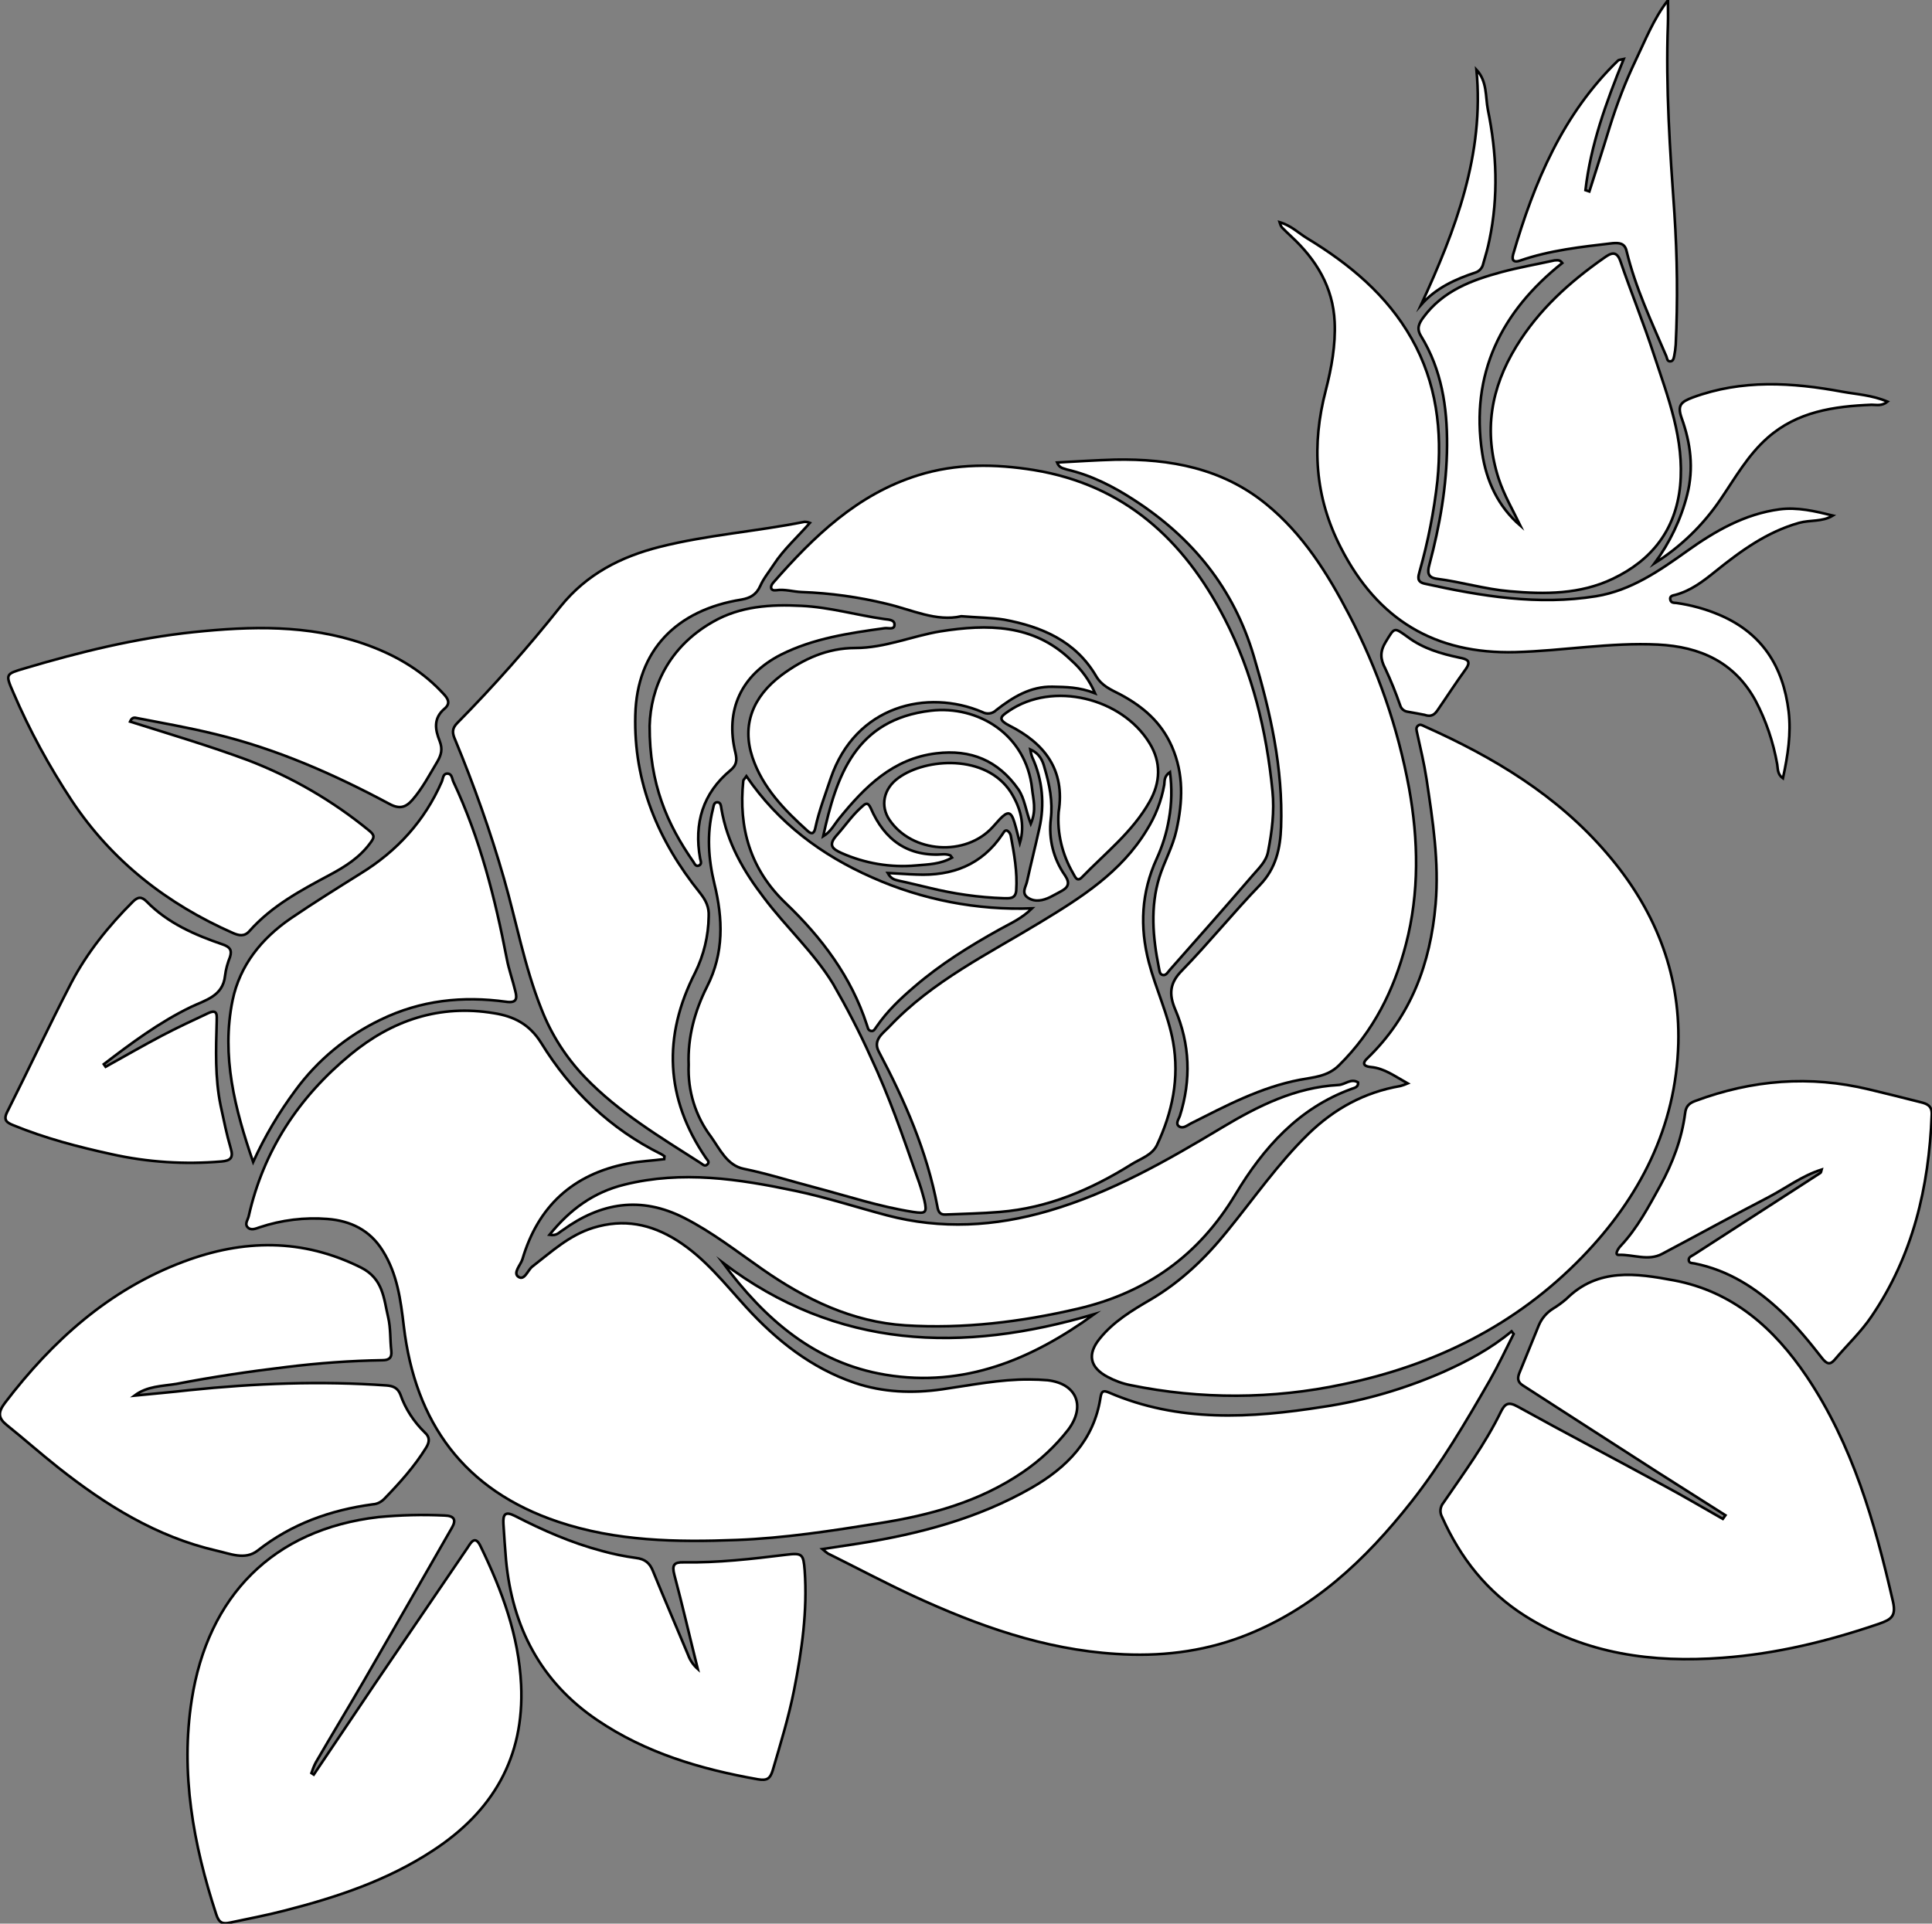 <?xml version="1.0" encoding="utf-8"?>
<!-- Generator: Adobe Illustrator 24.1.0, SVG Export Plug-In . SVG Version: 6.00 Build 0)  -->
<svg version="1.1" id="图层_1" xmlns="http://www.w3.org/2000/svg" xmlns:xlink="http://www.w3.org/1999/xlink" x="0px" y="0px"
	 viewBox="0 0 742.6 739.5" style="enable-background:new 0 0 742.6 739.5;" xml:space="preserve">
<rect x="0" y="0" width="742.6" height="739.5" fill="#808080" stroke="none"/>
<style type="text/css">
	.st0{fill:#FFFFFF;stroke:#000000;stroke-miterlimit:10;}
</style>
<path id="XFF00FFM2Gra6Co7_5_" class="st0" d="M255.3,445.6c-4.7,0.6-9.5,0.8-14.1,1.7c-21.1,4.1-34.4,16.5-40.4,36.8
	c-0.7,2.2-3.7,5.2-1.6,6.7c2.4,1.7,3.6-2.5,5.4-3.9c7.4-5.7,14.1-12,23.4-14.9c11.7-3.6,22.2-1.5,32.3,4.9
	c10.6,6.7,18.2,16.5,26.5,25.6c11.7,12.8,25,23.4,41.7,29.1c10.9,3.7,22.2,4.1,33.5,2.5c11.2-1.6,22.3-3.9,33.7-3.8
	c2.3,0,4.7,0.1,7,0.3c11.1,1.3,14.7,9.9,7.9,19c-4.9,6.3-10.8,11.8-17.4,16.3c-16.8,11.5-35.8,16.6-55.5,19.7
	c-18.1,2.9-36.2,5.7-54.5,6.4c-23.2,0.9-46.4,0.5-68.7-7c-36.1-12.1-54.9-38-59.3-75.2c-1.2-10.1-2.5-20.1-8.1-29
	c-4.9-7.9-12.3-11.5-21.2-12.2c-8.8-0.7-17.7,0.4-26.1,3.2c-1.5,0.5-3.4,1.4-4.7-0.1c-1.1-1.3,0.2-2.8,0.5-4.2
	c5.7-25.3,19.3-45.8,39.1-62.1c16-13.2,34.3-19.4,55.2-15.9c7.6,1.2,13.6,4.2,18.1,11.4c11.4,18.5,26.6,33.1,46.2,42.8
	c0.4,0.2,0.8,0.5,1.2,0.8L255.3,445.6z"/>
<path id="XFF00FFM2Gra2Co7" class="st0" d="M541.1,416.5c-5.2-2.9-9-5.8-14.1-6.3c-2.2-0.2-3.9-1-1.5-3.3
	c16.8-16.2,24.3-36.4,26.3-59.3c1.4-16.3-1.1-32.2-3.5-48.2c-0.9-5.9-2.3-11.7-3.6-17.6c-0.2-1-0.6-2,0.3-2.8s1.8-0.1,2.7,0.3
	c26.4,11.8,50.8,26.4,69.9,48.7c18.1,21,28.2,45.4,27.5,73.1c-0.9,32.2-14.8,59.3-37,82.2c-25.4,26.2-56.7,41.6-92.1,48.9
	c-26.8,5.7-54.5,5.8-81.4,0.3c-3.1-0.6-6.1-1.7-8.9-3.2c-6.8-3.6-7.9-8.7-3-14.7c5.3-6.6,12.5-10.9,19.7-15.1
	c11.5-6.8,20.9-15.8,29.2-26.1c10.3-12.6,19.6-26.1,31.3-37.5c10-9.7,21.5-16,35.3-18.4C539.2,417.2,540.2,416.9,541.1,416.5z"/>
<path id="X81B540M2Gra2OT4_1_" class="st0" d="M663.2,582.5c-8.7-5.5-17.3-11-26-16.5c-17.3-11.1-34.6-22.3-52-33.5
	c-2-1.3-1.9-2.9-1.2-4.7c2.5-6.2,5-12.3,7.5-18.4c1.1-2.6,3-4.8,5.4-6.3c1.8-1.1,3.6-2.4,5.2-3.8c12.1-12,26.8-9.8,41.3-7.1
	c22.7,4.3,38.5,18.4,51,36.9c17.7,26.3,26.2,56.1,33.2,86.6c1.3,5.7-0.8,6.9-5.3,8.5c-19.6,6.7-39.6,11.6-60.3,13.1
	c-26.8,2-52.5-1.4-75.8-16.1c-14.7-9.3-24.9-22.3-31.9-38c-1-1.8-0.8-3.9,0.5-5.5c7.8-11.4,16-22.5,22.1-35c1.5-3,2.8-4,6.4-2
	c18.4,10.2,37.2,20,55.7,30.1c7.8,4.2,15.5,8.7,23.2,13.1L663.2,582.5z"/>
<path id="X3B5105M2Color17_1_" class="st0" d="M120.6,682.2c7.9-11.7,15.8-23.5,23.7-35.2c11.8-17.3,23.6-34.7,35.4-52
	c1.3-2,2.9-5,5-0.6c8.2,16.9,14.7,34.3,15.6,53.3c1.3,27.9-10.9,48.7-33.9,63.7c-17.5,11.5-37.1,18-57.1,23.1
	c-6.9,1.8-13.9,3.1-20.9,4.6c-2.8,0.6-4.2,0.2-5.3-3.2c-8.8-26.9-13.8-54.2-9.4-82.5c6.2-39.7,31.1-65.5,71.8-70.2
	c8.5-0.8,17-1,25.4-0.6c3.6,0.1,4.6,1.6,2.8,4.7c-11.2,19.6-22.5,39.2-33.8,58.8c-6.1,10.5-12.4,20.9-18.5,31.4
	c-0.7,1.3-1.2,2.7-1.7,4.1L120.6,682.2z"/>
<path id="XFF00FFM2Gra4Co7_6_" class="st0" d="M581.8,512.8c-3,6-5.9,12.1-9.2,17.9c-9.2,16-18.6,32-30,46.5
	c-17.7,22.5-38.1,41.8-65.5,52.1c-15.5,5.8-31.6,7.6-48.1,6.5c-27.7-1.7-53.3-10.9-78.2-22.4c-11-5.1-21.7-10.8-32.6-16.2
	c-0.7-0.5-1.4-1.1-2.1-1.7c5.1-0.8,9.4-1.4,13.8-2.1c23.3-3.7,45.9-9.6,66.5-21.4c13.6-7.8,24.1-18.3,26.6-34.8
	c0.4-2.4,1-2.8,3.2-1.9c26.8,11.6,54.6,9.9,82.5,5.5c16-2.4,31.5-7,46.3-13.5c9.3-4.2,18.1-8.9,26-15.5L581.8,512.8z"/>
<path id="XFF00FFM2Gra6Co7_4_" class="st0" d="M406.3,177.8c7.6-0.4,15-0.9,22.3-1.1c21.1-0.4,41.2,3.3,58.1,17.1
	c14.1,11.5,23.5,26.5,31.8,42.4c11,21,18.8,43.5,23.1,66.8c3.6,19.9,4,40.1-1.2,60c-4.6,17.7-12.5,33.5-25.7,46.5
	c-4.4,4.4-9.9,4.6-15.1,5.6c-15.1,2.9-28.4,10-41.9,16.8c-1.5,0.8-3,2.1-4.5,1.1s-0.1-2.8,0.3-4c4.4-13.9,3.9-27.6-1.8-41
	c-2.5-5.9-2.1-10.2,2.7-15c10.3-10.6,19.6-22.1,29.9-32.8c6.2-6.5,7.8-14.1,8.1-22.3c0.8-22.6-4.1-44.2-10.5-65.7
	c-7.7-26-23.6-45.5-46-60c-8-5.2-16.4-9.5-25.8-11.7C408.9,180,407.2,180.1,406.3,177.8z"/>
<path id="XFF00FFM2Gra6Co7_3_" class="st0" d="M311.3,201c-4.8,5.5-10.1,10.2-13.8,15.9c-1.8,2.8-4,5.4-5.3,8.4
	c-1.5,3.3-3.8,4.6-7.2,5.2c-25,4-40.2,19.5-40.8,44.4c-0.7,25.9,8.8,48.4,24.9,68.4c2.2,2.8,3.5,5.4,3.3,9
	c-0.1,7.5-1.9,14.9-5.2,21.6c-12.5,24.5-11.5,48.3,4.1,71.2c0.5,0.8,1.6,1.5,0.6,2.5s-1.8,0-2.6-0.5c-15.6-10-31.5-19.5-44.4-32.9
	c-7.3-7.6-13-16.5-16.8-26.3c-6.5-16.3-9.6-33.5-14.4-50.2c-5.2-18.1-11.5-35.8-18.7-53.2c-1.1-2.5-1.5-4.3,0.8-6.6
	c14-14.2,27.3-29.2,39.7-44.8c10-12.4,23.1-19.1,38.2-22.9c18.3-4.6,37.1-5.9,55.5-9.6C309.8,200.6,310.6,200.7,311.3,201z"/>
<path id="X81B540M2Gra6OT4_2_" class="st0" d="M51.7,536.5c7-0.7,14.1-1.3,21.1-2.1c25.2-2.6,50.5-3.6,75.8-1.8
	c2.6,0.2,4.3,1,5.3,3.5c1.9,5.5,5.2,10.5,9.4,14.6c1.9,1.7,1.9,3.5,0.5,5.8c-4.5,7.3-10.2,13.6-16.1,19.7c-1.2,1.2-2.7,2-4.4,2.1
	c-16.3,2.2-31.2,7.5-44.3,17.8c-4.9,3.8-10.7,1.1-15.8,0c-23-5.3-42.6-17.5-60.9-32c-6.7-5.3-13-10.9-19.6-16.2
	c-3.4-2.7-3.6-4.9-0.8-8.6c18.3-24,40.1-43.6,68.7-54.3c22.9-8.6,45.6-9,68.2,2.3c8.5,4.3,8.7,11.9,10.4,19.1
	c1,4.2,0.7,8.6,1.2,12.9c0.3,2.7-0.9,3.6-3.4,3.6c-12.3,0.2-24.6,1.1-36.8,2.6c-14.2,1.7-28.4,3.8-42.4,6.5
	C62.3,532.9,56.6,532.8,51.7,536.5z"/>
<path id="X81B540M2Gra6OT4_1_" class="st0" d="M50,277.4c15.2,4.8,30.4,9.3,45.2,14.8c17,6.5,32.8,15.7,46.8,27.2
	c2.2,1.8,1.8,2.7,0.3,4.7c-4.1,5.6-9.7,9.1-15.5,12.2c-11.2,6-22.3,11.9-30.9,21.6c-1.9,2.2-4,1.8-6.3,0.8
	c-25.4-11.2-46.5-27.6-62-50.9c-8.7-13.2-16.3-27.1-22.5-41.6c-3.1-7.1-3-7.1,4.5-9.3c21.2-6.3,42.8-11.6,64.8-13.9
	s43.9-2.9,65.2,4.4c11.3,3.9,21.6,9.6,29.9,18.3c1.8,1.9,4.4,4.2,1.4,6.7c-4.5,3.8-3.6,8.2-1.9,12.5c1.2,3.1,0.6,5.3-0.9,7.9
	c-3,5-5.7,10.2-9.5,14.6c-2.6,3-5,3.8-9,1.6c-21.3-11.4-43.3-21.1-66.9-26.8c-10.2-2.5-20.5-4.3-30.8-6.3
	C51.3,275.9,50.6,276,50,277.4z"/>
<path id="XFF00FFM2Gra6Co7_2_" class="st0" d="M369.5,236.9c-9.6,2.2-19-2.5-28.8-4.8c-10.7-2.6-21.6-4.1-32.5-4.5
	c-3.3-0.1-6.5-1.2-9.9-0.7c-2.1,0.3-2.5-1.3-1.1-2.9c15.6-17.8,32.3-34,55.7-41.3c14.7-4.6,29.6-4.4,44.5-2
	c34.7,5.7,57.6,26.7,73.3,57.1c10.8,20.9,16.1,43.2,18.4,66.3c0.8,7.9-0.2,15.6-1.7,23.3c-0.7,3.8-3.6,6.4-5.9,9.1
	c-10.5,12.2-21.2,24.3-31.9,36.4c-0.7,0.8-1.4,2.2-2.7,1.9s-1.2-1.8-1.5-3c-2.3-11.5-3.3-23.1,0.2-34.5c1.9-6.1,5.2-11.8,6.6-18.2
	c2.4-10.9,2.9-21.5-1.8-32.2c-4.2-9.5-11.3-15.4-19.9-20c-3.5-1.8-7-3.2-9.2-7c-7.9-13.5-20.9-19-35.4-21.7
	C380.9,237.4,375.6,237.4,369.5,236.9z"/>
<path id="XFF66FFM2Color7_1_" class="st0" d="M449.7,296.8c0.8,6,0.7,12.1-0.4,18.1c-0.9,5.3-2.5,10.4-4.7,15.2
	c-5.9,12.9-6.6,26.2-3,39.9c2.7,10.3,7.4,20,9.3,30.5c2.5,14-0.3,27.1-6.2,39.7c-1.9,3.9-6.3,5.2-9.8,7.4
	c-15.5,9.7-32.1,16.8-50.6,18.3c-7,0.6-14,0.7-20.9,1c-2.1,0.1-2.8-1.1-3.1-3.1c-4-21.2-12.5-40.6-22.5-59.5c-2.4-4.5,1.5-7,4-9.6
	c16.6-17.6,38.1-28,58.3-40.3c15.5-9.4,30.8-19.1,40.6-35.2c3.4-5.4,5.7-11.3,6.8-17.5C447.7,300.3,447.3,298.5,449.7,296.8z"/>
<path id="XFF00FFM2Gra3Co7" class="st0" d="M600.5,101.1c-23.5,18.7-35.4,42.6-30.8,73c1.6,10.8,6.1,20.6,14.7,28
	c-2.9-6-6.3-11.8-8.4-18.2c-5.8-18-3-34.7,6.8-50.7c8.6-14.1,20.5-24.8,33.8-34.1c2.4-1.7,4.8-3.1,6.3,1.5
	c4.1,12,8.9,23.7,12.8,35.7c5.4,16.4,11.8,32.6,10.1,50.4c-1.7,16.9-10.8,28.6-25.9,35.8c-12.6,6-26,6-39.6,4.8
	c-9.5-0.8-18.6-3.6-28-4.8c-3.6-0.5-3.7-2.5-2.9-5.4c4-15,6.7-30.2,6.8-45.8c0.1-14.9-2.1-29.2-10-42.1c-1.8-2.9-0.8-4.9,0.9-7.2
	c7.5-10.2,18.5-14.3,30-17.4c6.7-1.8,13.6-3,20.4-4.5C598.5,100.1,599.5,99.7,600.5,101.1z"/>
<path id="XFF00FFM2Gra4Co7_5_" class="st0" d="M211.2,474.7c7.9-9.8,17-16.4,28.8-19.3c22.2-5.5,43.9-2.2,65.7,2.4
	c11.9,2.5,23.5,6.3,35.2,9.4c20.9,5.5,41.5,4.3,62.1-1.7c24-7,45.5-19.3,66.8-32.1c13.7-8.2,28-15.4,44.6-16.3
	c2.6-0.1,4.8-2.7,7.6-1c0.2,1.9-1.5,2.1-2.5,2.5c-20.4,7.4-33.9,22.7-44.6,40.5c-14.1,23.5-34.1,37.8-60.6,44
	c-21.9,5.1-43.9,7.8-66.3,6.4c-20.5-1.3-38.4-10-55-21.6c-9.8-6.8-19.2-14.2-30-19.7c-16.7-8.5-32.1-5.9-46.7,4.7
	C214.9,473.7,214.1,475.2,211.2,474.7z"/>
<path id="X81B540M2Gra3OT4_3_" class="st0" d="M704.5,198.2c-4.1,2.5-8.7,1.6-13,2.8c-12.4,3.5-22.4,10.8-32.2,18.7
	c-4.7,3.8-9.4,7.4-15.4,9c-0.9,0.2-2.2,0.4-1.9,1.8s1.5,1.2,2.4,1.3c5.6,0.8,11.1,2.3,16.3,4.5c16.6,7,24.7,19.9,26.8,37.2
	c1,8.5-0.3,16.9-2.2,25.7c-2.2-1.6-1.9-3.7-2.2-5.4c-1.5-8.5-4.3-16.8-8.3-24.4c-8.1-14.9-21.4-20.8-37.5-21.6
	c-18.4-0.9-36.5,2.4-54.8,2.9c-31,0.8-53-12.5-67.1-40.1c-10.1-19.6-11.3-39.6-5.8-60.6c2.2-8.6,3.8-17.3,3.4-26.2
	c-0.6-13.4-7.1-24-16.7-32.9c-1.2-1.1-2.4-2.3-3.6-3.5c-0.4-0.6-0.7-1.3-0.9-2c4.5,1.3,7.3,4.2,10.6,6.2
	c16.3,9.9,30.7,21.8,40.2,38.6c9.6,17,11.8,35.4,9.9,54.6c-1.3,11.7-3.6,23.4-6.8,34.7c-0.6,2.2-1.3,4.2,2,4.9
	c21.7,4.8,43.5,8.4,65.8,4.8c13.4-2.2,24.2-9.7,35-17.4s22.1-14.2,35.5-16C690.9,194.9,697.6,196.5,704.5,198.2z"/>
<path id="X81B540M2Gra2OT4" class="st0" d="M700.2,449.6c-7.6,2.4-13.7,7.1-20.4,10.6c-13.7,7.1-27.3,14.6-40.9,21.8
	c-5.4,2.9-11.1,0.2-16.7,0.4c-1.8,0.1-0.2-2.5,0.7-3.4c6.5-6.9,10.8-15.2,15.3-23.3c4.7-8.6,8.2-17.8,9.5-27.7
	c0.3-2.7,1.5-3.9,4-4.8c21.8-8.1,43.9-9.9,66.7-4.4c6.6,1.6,13.2,3.2,19.8,4.9c2.5,0.6,4.5,1.4,4.3,4.9c-1.1,27.8-7.2,54-23.1,77.4
	c-4.1,6.1-9.5,11.1-14.2,16.7c-1.9,2.2-3.1,1.5-4.7-0.4c-5-6.4-10.1-12.7-16.1-18.3c-9.5-8.9-20.1-15.7-33.1-18.3
	c-0.9-0.2-2.2,0-2.2-1.4c0-1.1,1.2-1.5,2-2c16.2-10.5,32.4-20.9,48.6-31.4C699.9,450.8,700,450.4,700.2,449.6z"/>
<path id="X3B5105M2Color17" class="st0" d="M268.2,641.6c-3.2-12.8-5.9-24.6-9-36.2c-1-3.8-0.1-4.9,3.5-4.8
	c13.2,0.2,26.3-1.3,39.3-2.9c6.4-0.8,6.8-0.3,7.3,6c1.1,15.6-1.1,30.9-4.1,46.1c-2.1,10.5-5.2,20.6-8.2,30.8c-1,3.2-2.2,4-5.7,3.4
	c-22-3.9-43.1-10.1-61.8-22.8c-21.7-14.7-32.6-35.8-35-61.5c-0.4-4.6-0.7-9.3-1-13.9c-0.2-3.6,0.6-5,4.5-3
	c10.7,5.5,21.6,10.3,33.3,13.4c4.3,1.2,8.7,2.1,13.1,2.7c3.5,0.4,5.4,2,6.6,5.1c4.4,10.8,9,21.4,13.5,32.2
	C265.2,638.2,266.5,640.1,268.2,641.6z"/>
<path id="XFF00FFM2Gra6Co7_1_" class="st0" d="M97.3,446.7c-7-20.3-12.3-40.8-7.9-62.2c2.8-13.4,11.1-23.7,22.3-31.4
	c8.8-6,17.8-11.6,26.9-17.3c14-8.6,24.6-20.2,31.2-35.3c0.5-1.1,0.4-3,2-3.1c2-0.1,1.9,2,2.5,3.2c10.2,21.7,16,44.7,20.5,68
	c0.8,4.2,2.3,8.3,3.3,12.5c0.7,2.8,0.5,4.6-3.6,4c-16.6-2.3-32.8-0.6-48.2,6.9c-12.9,6.2-24.2,15.5-32.7,27.1
	C107.2,427.7,101.7,437,97.3,446.7z"/>
<path id="XFF66FFM2Color7" class="st0" d="M264.7,409.3c-0.4-10.5,2.3-20.6,7.1-30.1c6.5-12.8,6.1-26,2.8-39.4
	c-2.3-9.5-3-19.1-0.6-28.7c0.3-1.1,0.3-2.7,1.7-2.7s1.4,1.5,1.6,2.6c2.2,13,8.5,23.9,16.4,34.2c8.5,11.3,19.1,20.9,26.5,33
	c5.3,9.2,10.2,18.6,14.5,28.2c7,14.9,12.4,30.5,17.8,46c1.1,2.9,2,5.9,2.8,9c1.1,4.9,0.5,5.2-4.3,4.5c-12.9-2-25.2-6.1-37.7-9.4
	c-9.2-2.4-18.2-5.3-27.5-7.2c-6.3-1.3-9.1-7.5-12.5-12.3C267.3,429.1,264.3,419.3,264.7,409.3z"/>
<path id="X376600M2Color16" class="st0" d="M40.6,410.1c7.2-4,14.3-8.1,21.5-11.9c5.9-3.1,11.9-5.9,17.9-8.7c3.8-1.8,3.3,1,3.3,3.2
	c-0.3,10.8-0.7,21.6,1.5,32.3c1.2,5.5,2.3,11.1,3.9,16.5c1.1,3.6-0.1,4.7-3.6,5c-14.1,1.2-28.3,0.3-42.2-2.8
	c-12.8-2.8-25.5-6.1-37.7-11.1c-2.5-1-4-1.9-2.5-5c8.3-16.5,16.1-33.2,24.6-49.6c6.1-11.7,14.4-22,23.7-31.3c2-2,3.4-2.1,5.4-0.1
	c8.1,8.3,18.5,12.8,29.3,16.5c2.5,0.9,3.6,2,2.7,4.8c-0.9,2.3-1.6,4.7-1.9,7.2c-0.8,7.9-7.7,9.4-13.1,12
	c-12.2,5.9-22.9,13.9-33.5,22L40.6,410.1z"/>
<path id="XFF00FFM2Gra5Co7_2_" class="st0" d="M420.9,266.5c-6.1-2.4-11.2-2.4-16.3-2.5c-8.5-0.2-15.3,4-21.7,9
	c-1.4,1.4-3.6,1.7-5.4,0.7c-21-8.9-48.6-2.6-58.2,25.5c-2.1,6.3-4.5,12.5-5.9,19c-0.4,2-1.2,2.8-2.9,1.3c-9-8.1-17.4-16.7-21.3-28.4
	c-4.1-12.4,0.1-23.2,11.1-31.5c8.5-6.3,17.7-10.5,28.5-10.5c11.3,0,21.8-4.6,32.7-6.4c17.9-2.8,35.7-2.9,50.1,11
	C415.7,257.3,418.8,261.6,420.9,266.5z"/>
<path id="X81B540M2Gra3OT4_2_" class="st0" d="M624.1,22.7c-6.8,16.8-12.7,33-14.7,50.4l1.5,0.5c2.6-8.2,5.3-16.5,7.8-24.7
	c2.7-8.7,6-17.3,9.9-25.5c3.8-7.9,7-16.2,12.5-23.3c0,3,0.1,6.1,0,9.2c-0.9,24.3,0.8,48.6,2.5,72.8c1.1,16.8,1.3,33.6,0.5,50.4
	c-0.1,1.5-0.3,3-0.6,4.4c-0.2,0.9-0.4,2.1-1.7,2c-1-0.1-1-1.1-1.3-1.9c-5.7-13.3-11.9-26.4-15.3-40.5c-0.7-3.1-2.9-3.2-5.4-3
	c-12,1.4-24.1,2.7-35.6,6.7c-2,0.7-3.3,0.2-2.6-2.4c8.1-27.8,19.1-54,40.4-74.6C622.3,23,622.7,23,624.1,22.7z"/>
<path id="XFF00FFM2Gra5Co7_1_" class="st0" d="M286.9,298.4c12.3,18,28.8,30.3,48.3,38.9c19.3,8.6,40.4,12.7,61.5,11.9
	c-4.2,4.1-8.6,5.9-12.5,8.1c-11.5,6.4-22.6,13.3-32.6,21.9c-5.4,4.6-10.6,9.5-14.7,15.5c-0.6,0.8-1,1.9-2.2,1.6s-1.1-1.4-1.5-2.3
	c-6-18.5-17.4-33.6-31.2-46.8c-13.6-13-18.2-28.9-16.3-47.1C285.8,299.7,286.3,299.3,286.9,298.4z"/>
<path id="XFF00FFM2Gra6Co7" class="st0" d="M249.7,279c0.4-14.5,7.1-30.2,24.4-40c10.5-6,22.1-6.7,33.9-6.1
	c10.9,0.5,21.3,3.6,32,5.1c1.5,0.2,4,0.2,3.8,2.3c-0.1,1.9-2.4,1-3.8,1.2c-13.7,1.9-27.4,3.9-39.9,10.2
	c-15.2,7.8-21.5,21.3-17.4,37.8c0.7,2.9,0.3,4.7-1.8,6.5c-10.8,8.9-14.2,20.5-11.8,34c0.2,1,0.8,2.1-0.4,2.7s-1.7-0.6-2.2-1.4
	C256.5,316.9,249.6,301.5,249.7,279z"/>
<path id="XFF00FFM2Gra4Co7_4_" class="st0" d="M406.9,312.2c2.6-16.3-5.5-26.5-19-33.3c-4.8-2.5-3-3.6-0.1-5.6
	c16.9-11.5,43.3-5.1,54,12.3c4.6,7.4,4.3,15.2,0,22.7c-6.5,11.5-16.9,19.6-25.9,28.9c-2,2.1-2.7-0.3-3.5-1.6
	C408.3,328.5,406.3,320.3,406.9,312.2z"/>
<path id="X81B540M2Gra3OT4_1_" class="st0" d="M636,216.5c5.8-7.9,10.1-16.8,12.5-26.3c2.6-10.2,1.3-19.9-2.1-29.4
	c-1.8-5-0.3-6.3,4.2-8c19-7,38.2-5.8,57.6-2.2c5.6,1,11.4,1.3,17.3,3.8c-2.2,1.8-4.2,1.2-6.1,1.2c-14.5,0.6-28.6,2.6-40,12.7
	c-7.6,6.7-12.5,15.5-18.1,23.7C654.6,201.9,646,210.2,636,216.5z"/>
<path id="XFFB6F5M2Color19" class="st0" d="M420.6,505.2c-24,17.4-50,28.3-80.2,23.3c-27.2-4.5-46.5-21.4-62.6-43.1
	C321.8,518.8,370,520.2,420.6,505.2z"/>
<path id="XFF00FFM2Gra4Co7_3_" class="st0" d="M396.2,316.7c-2-5.3-2.3-9.6-4.8-13.3c-7.8-11.1-18.3-15.4-31.5-13.8
	c-16.7,2-27.5,12.9-37.4,25.1c-1.8,2.2-3.1,5-6.1,6.8c5.1-23.3,12.4-44.9,41.4-48.3c18.1-2.1,36.6,9.1,38.9,30
	C397.1,307.3,398.5,311.3,396.2,316.7z"/>
<path id="XFF00FFM2Gra4Co7_2_" class="st0" d="M392,324.1c-0.7-2.7-1.3-5.4-2.1-8c-1.3-4.2-2.5-4.4-5.6-1.2c-0.9,1-1.8,2-2.7,3
	c-10.4,11.5-31,10.1-39.7-2.7c-3.6-5.3-2.4-12,3.5-16.2c10.5-7.6,33.5-9.2,43.1,5.5C392.2,310.4,394.1,317,392,324.1z"/>
<path id="X81B540M2Gra3OT4" class="st0" d="M546.2,117.2c13.3-28.9,24.4-57.9,21.3-90.4c4.2,4.5,3.4,10.3,4.4,15.4
	c3.4,16.6,4.1,33.3,0.6,50c-0.6,3.1-1.5,6.1-2.4,9.2c-0.3,1.5-1.4,2.8-2.8,3.3C559.5,107.3,552,110.6,546.2,117.2z"/>
<path id="X81B540M2Gra6OT4" class="st0" d="M547.5,274.8c-1.6-0.3-4-0.8-6.5-1.2c-1.3-0.2-2.4-1.1-2.8-2.4
	c-1.7-4.9-3.6-9.6-5.8-14.3c-1.9-3.6-2-6.5,0.2-10.1c3.5-5.7,3.1-5.8,8.5-1.9c5.9,4.4,12.7,6.4,19.8,7.9c3.1,0.6,4.8,1.3,2.3,4.7
	c-3.7,5.1-7.1,10.4-10.7,15.6C551.5,274.5,550.3,275.8,547.5,274.8z"/>
<path id="XFF00FFM2Gra4Co7_1_" class="st0" d="M341.2,335.6c4.2,0.2,7.6,0.5,11.1,0.6c13.7,0.6,25.1-3.7,33-15.5
	c0.5-0.7,0.9-1.7,1.8-1.4c0.7,0.4,1.2,1.1,1.4,1.9c1.3,7,2.6,14,2.1,21.2c-0.3,3.3-2.8,2.9-4.8,2.9c-9.6-0.3-19.2-1.7-28.6-4
	c-3.9-0.9-7.8-1.9-11.6-2.7C344.1,338.2,342.6,338.1,341.2,335.6z"/>
<path id="XFF00FFM2Gra4Co7" class="st0" d="M365.9,329.7c-4.3,2.5-9.1,2.6-13.8,3c-9.8,0.9-19.7-0.8-28.7-4.8
	c-3.6-1.6-5.1-3.1-1.8-6.8c3.3-3.7,5.9-7.6,9.5-10.8c1.4-1.3,2.4-2.3,3.6,0.4c5.3,12.3,14.4,18.8,28.1,17.7c0.8,0,1.6,0.1,2.4,0.4
	C365.4,328.8,365.5,329.2,365.9,329.7z"/>
<path id="XFF00FFM2Gra5Co7" class="st0" d="M396,288.1c3.8,1.7,4.8,4.5,5.5,7.1c1.9,6.4,3.2,12.9,2.4,19.6c-0.9,7.7,1,15.4,5.5,21.8
	c2,3,1.1,4.6-1.5,6c-1.5,0.8-2.9,1.6-4.3,2.3c-2.7,1.3-5.8,2-8.5,0.2s-0.7-4.3-0.3-6.4c1.5-6.8,3.2-13.5,4.7-20.3
	c2.1-9.1,1.2-18.7-2.7-27.2C396.4,290.2,396.2,289.2,396,288.1z"/>
</svg>
